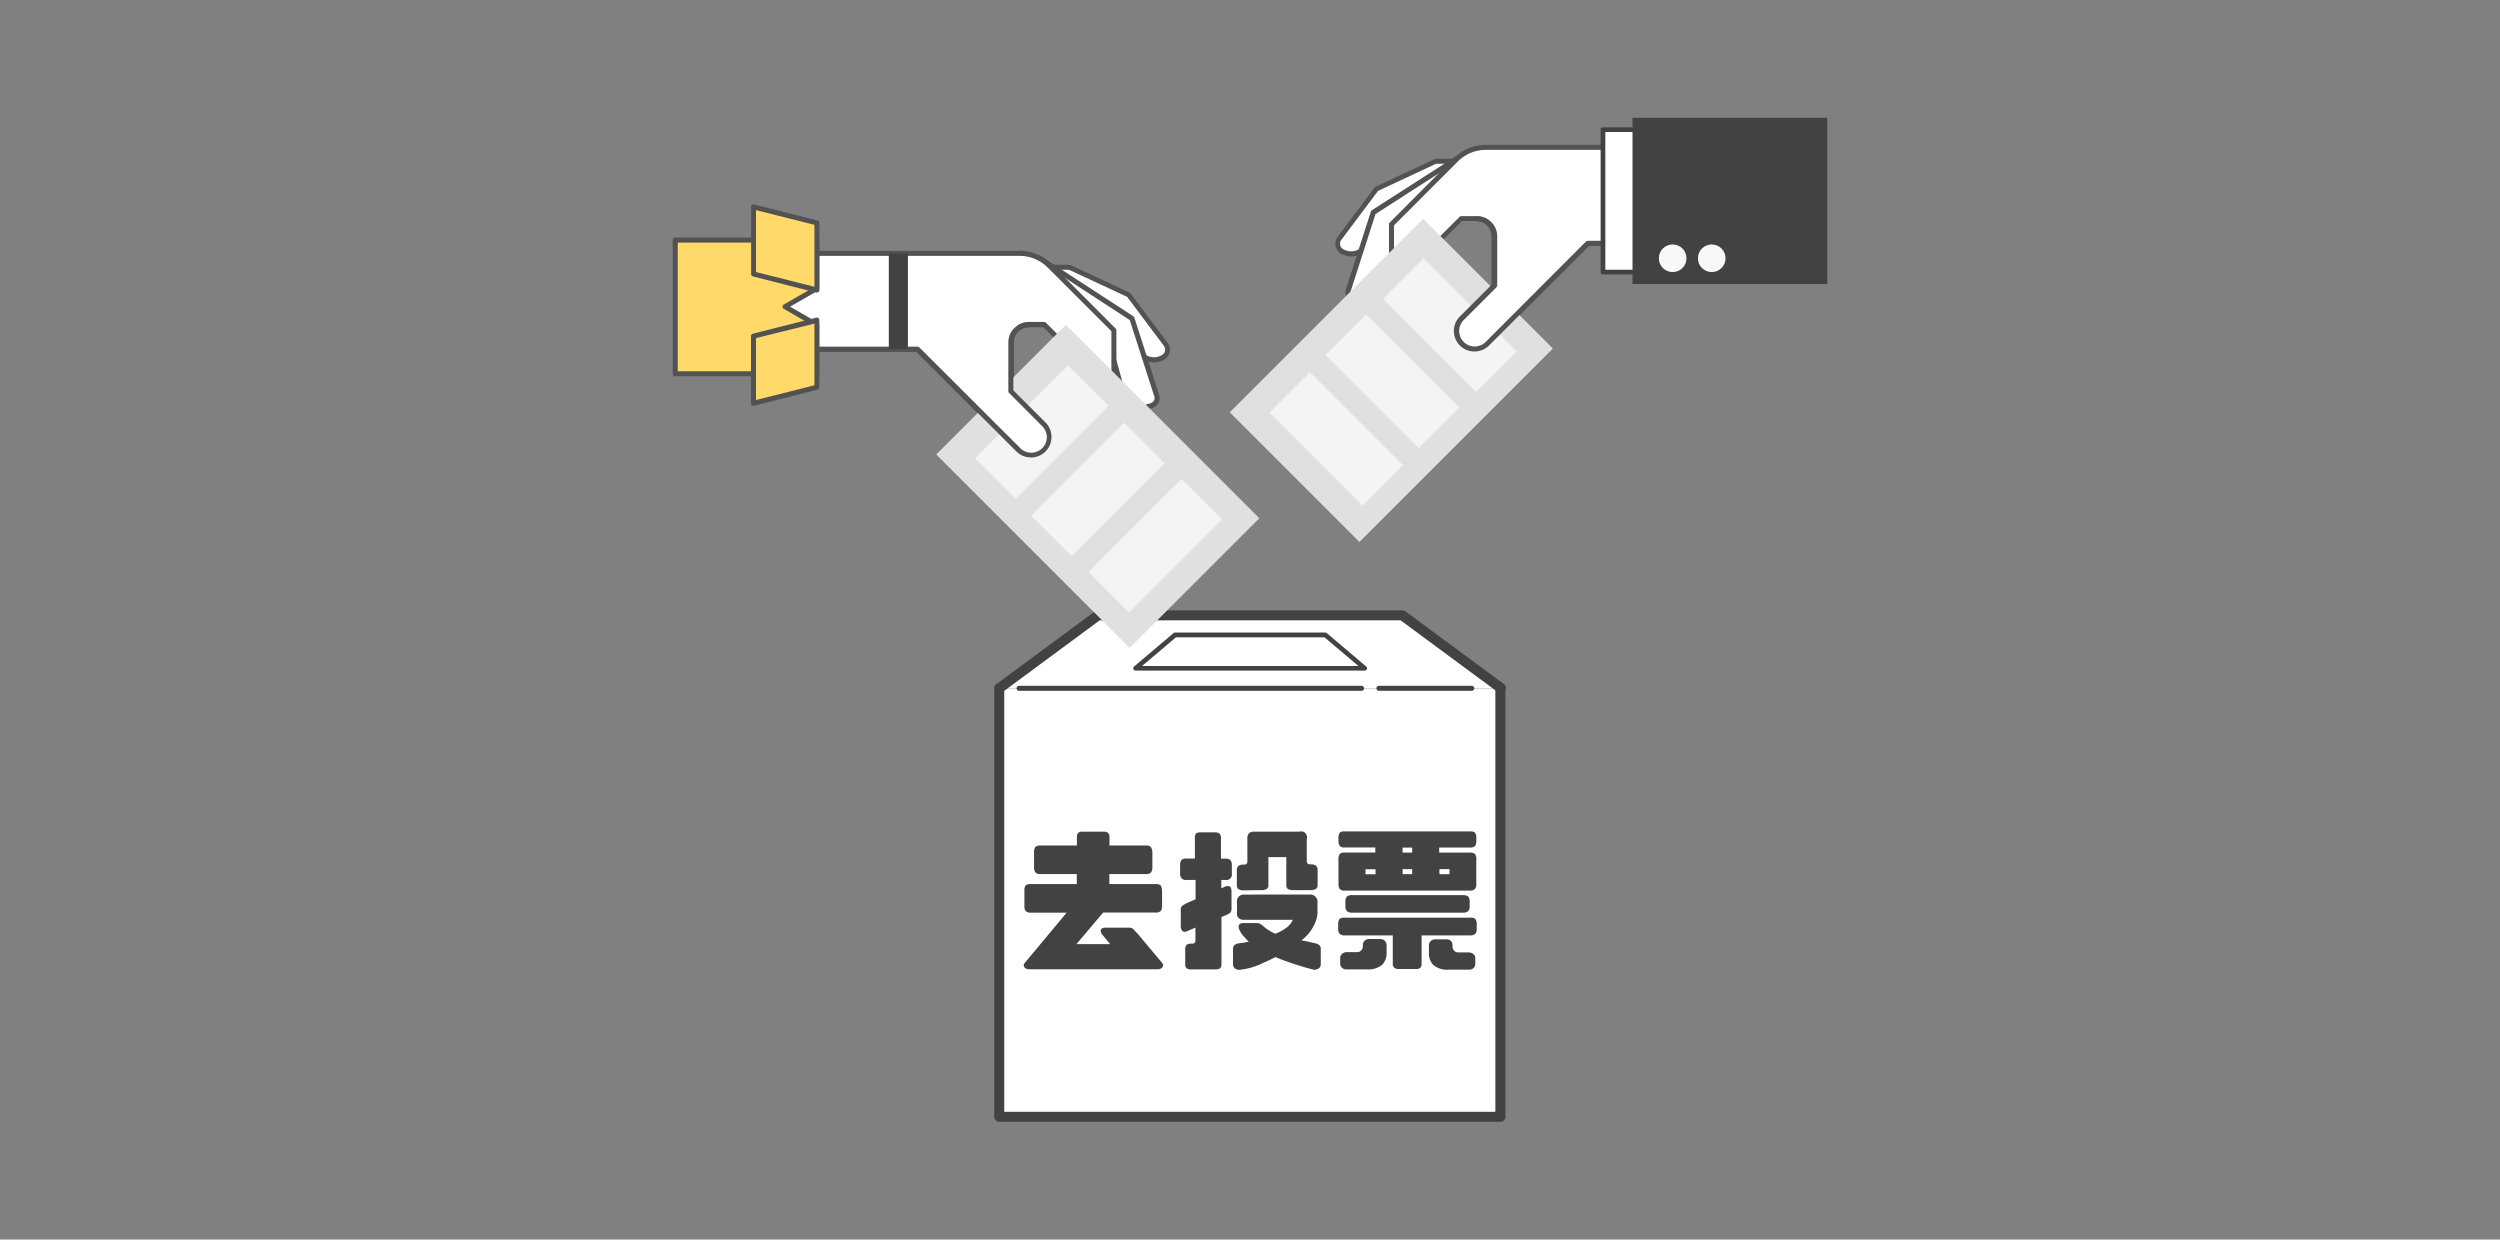 <svg id="圖層_1" data-name="圖層 1" xmlns="http://www.w3.org/2000/svg" viewBox="0 0 599 297"><rect x="0" y="0" width="599" height="297" fill="#808080" stroke="none"/><defs><style>.cls-1{fill:#fff;}.cls-2{fill:#424242;}.cls-3{fill:#525252;}.cls-4{fill:#e0e0e0;}.cls-5{fill:#f4f4f4;}.cls-6{fill:#f8f8f8;}.cls-7{fill:#ffda6a;}</style></defs><title>14</title><path class="cls-1" d="M263.09,147.43H336l23.66,17.42H239.51Z"/><polyline class="cls-1" points="359.49 164.92 359.49 267.58 239.42 267.58 239.42 164.92"/><path class="cls-2" d="M359.49,268.78H239.42a1.2,1.2,0,0,1-1.2-1.2V164.92a1.2,1.2,0,0,1,2.4,0V266.38H358.29V164.92a1.21,1.21,0,0,1,2.41,0V267.58A1.2,1.2,0,0,1,359.49,268.78Z"/><path class="cls-1" d="M281.54,152.11h36l9.44,8H272.09Z"/><path class="cls-2" d="M327,160.67H272.09a.54.54,0,0,1-.52-.36.56.56,0,0,1,.16-.62l9.45-8a.59.59,0,0,1,.36-.13h36a.59.59,0,0,1,.36.13l9.44,8a.54.54,0,0,1,.09.77A.53.53,0,0,1,327,160.67Zm-53.36-1.1h51.84l-8.12-6.86H281.75Z"/><path class="cls-2" d="M359.57,166.05a1.18,1.18,0,0,1-.71-.23l-23.28-17.19H263.49l-23.27,17.19a1.2,1.2,0,0,1-1.42-1.94l23.58-17.42a1.23,1.23,0,0,1,.71-.23H336a1.11,1.11,0,0,1,.72.23l23.59,17.42a1.21,1.21,0,0,1,.25,1.69h0A1.23,1.23,0,0,1,359.57,166.05Z"/><path class="cls-2" d="M352.64,165.52H330.39a.6.6,0,0,1,0-1.2h22.25a.61.61,0,0,1,.6.6A.6.6,0,0,1,352.64,165.52Z"/><path class="cls-2" d="M326.24,165.52H244.17a.6.6,0,0,1-.6-.6.61.61,0,0,1,.6-.6h82.07a.6.6,0,0,1,0,1.2Z"/><path class="cls-2" d="M245.75,218.27a1.79,1.79,0,0,1-.3-1.21v-3.53a2.09,2.09,0,0,1,.3-1.4,1.82,1.82,0,0,1,1.2-.3H258v-2.41h-8.7a1.5,1.5,0,0,1-1.2-.37,1.84,1.84,0,0,1-.34-1.2v-3.54a2,2,0,0,1,.34-1.39,1.62,1.62,0,0,1,1.2-.34h8.73V200.4a1.12,1.12,0,0,1,.35-.86,1.2,1.2,0,0,1,.87-.27h5.27a1.47,1.47,0,0,1,.93.27,1.1,1.1,0,0,1,.38.86v2.18h8.69a1.66,1.66,0,0,1,1.21.34,2.43,2.43,0,0,1,.38,1.39v3.54a1.89,1.89,0,0,1-.34,1.2,1.65,1.65,0,0,1-1.28.37h-8.69v2.41h11a1.9,1.9,0,0,1,1.29.3,2.84,2.84,0,0,1,.34,1.4v3.53a1.91,1.91,0,0,1-.3,1.21,1.77,1.77,0,0,1-1.33.38H264.31l-6.4,7.57H266l-2-2.41c-.3-.55-.34-1-.16-1.2a1.56,1.56,0,0,1,1.21-.34h5.39a1.45,1.45,0,0,1,1.09.34l1.12,1.2,5.76,6.86a.83.83,0,0,1,.08,1.13,1.4,1.4,0,0,1-1.09.44H246.58a1.43,1.43,0,0,1-1.1-.44.82.82,0,0,1,.09-1.13l10-12H247A1.59,1.59,0,0,1,245.75,218.27Z"/><path class="cls-2" d="M283.09,210.41a1.66,1.66,0,0,1-.33-1.2v-1.77a2.09,2.09,0,0,1,.33-1.4,1.69,1.69,0,0,1,1.21-.33h2V200.9a1.9,1.9,0,0,1,.26-1.21,2.21,2.21,0,0,1,1.21-.26H291a2,2,0,0,1,1.21.3,1.66,1.66,0,0,1,.33,1.2v4.81h1a1.81,1.81,0,0,1,1.27.34,2,2,0,0,1,.34,1.4v1.8a1.34,1.34,0,0,1-1.06,1.56,1.27,1.27,0,0,1-.55,0h-.91v2l1-.45c.61-.15,1-.11,1.21.19a2.42,2.42,0,0,1,.23,1.27v3.73a1.67,1.67,0,0,1-.3,1.13,9.33,9.33,0,0,1-1.21.64l-.9.37v11.34a1.21,1.21,0,0,1-.34.95,2.07,2.07,0,0,1-1.2.25h-5.6a2,2,0,0,1-1.21-.25,1.2,1.2,0,0,1-.33-.95v-3.47a1.52,1.52,0,0,1,.33-1.2,1.91,1.91,0,0,1,1.21-.3h.14a.69.69,0,0,0,.76-.6.54.54,0,0,0,0-.18v-3.06l-2.07.9a.89.89,0,0,1-1.06-.11,1.74,1.74,0,0,1-.37-1.35v-3.44a1.49,1.49,0,0,1,.26-1.14,9.71,9.71,0,0,1,1.28-.78l2-.86v-4.63h-2A1.48,1.48,0,0,1,283.09,210.41Zm31,3.92a1.65,1.65,0,0,1,1.05.48,1.86,1.86,0,0,1,.53,1v3.09a8.16,8.16,0,0,1-1.05,3.2,10.08,10.08,0,0,1-2.79,3.2c1,.18,2,.41,3.06.67a2.42,2.42,0,0,1,1.12.41,1.18,1.18,0,0,1,.45,1V231a1.18,1.18,0,0,1-.45,1,2.05,2.05,0,0,1-1.12.37,70.69,70.69,0,0,1-9.3-3.05c-1,.53-2,1-2.95,1.39a16.06,16.06,0,0,1-5.71,1.66,1.79,1.79,0,0,1-1.09-.37,1.28,1.28,0,0,1-.41-1v-3.61a1.26,1.26,0,0,1,.41-1A2.14,2.14,0,0,1,297,226c.71-.07,1.47-.23,2.21-.37a6.69,6.69,0,0,1-.93-1,5.19,5.19,0,0,1-1.51-2.41c0-.42.07-.67.3-.83a1.55,1.55,0,0,1,.94-.22H301a1.82,1.82,0,0,1,1,.22,6.85,6.85,0,0,1,.9.71,11.58,11.58,0,0,0,2.67,1.63c2.26-.9,3.61-2,4.19-3.35H297.92a1.55,1.55,0,0,1-1.09-.38,1.23,1.23,0,0,1-.45-1v-3.18a1.36,1.36,0,0,1,.45-1,1.68,1.68,0,0,1,1.09-.48Zm-16-1a2.22,2.22,0,0,1-1.36-.3,1.06,1.06,0,0,1-.38-.94v-3.43a1.52,1.52,0,0,1,.38-1.2,2.22,2.22,0,0,1,1.36-.3.7.7,0,0,0,.78-.6.6.6,0,0,0,0-.19V201a1.8,1.8,0,0,1,.42-1.39,1.91,1.91,0,0,1,1.31-.34h10.73a1.39,1.39,0,0,1,1.77,1.73v5.31a.72.72,0,0,0,.66.79.49.49,0,0,0,.17,0,2.41,2.41,0,0,1,1.39.3,1.64,1.64,0,0,1,.38,1.2v3.43a1.13,1.13,0,0,1-.38.94,2.41,2.41,0,0,1-1.39.3h-4a2.33,2.33,0,0,1-1.39-.3,1.13,1.13,0,0,1-.34-.94v-6.66h-4.29v6.66a1,1,0,0,1-.38.94,2.23,2.23,0,0,1-1.38.3Z"/><path class="cls-2" d="M320.93,223.7a1.88,1.88,0,0,1-.3-1.2v-.9a2.35,2.35,0,0,1,.3-1.4,1.7,1.7,0,0,1,1.21-.33h30.07a1.86,1.86,0,0,1,1.31.33,2.35,2.35,0,0,1,.3,1.4v.9a1.88,1.88,0,0,1-.3,1.2,1.71,1.71,0,0,1-1.31.42h-11.6V231a1.2,1.2,0,0,1-.3.87,1.3,1.3,0,0,1-.87.3H335a1.42,1.42,0,0,1-.91-.3,1,1,0,0,1-.38-.87v-6.88H322.09A1.6,1.6,0,0,1,320.93,223.7Zm.08-21a2.12,2.12,0,0,1-.31-1.2v-.6a2.35,2.35,0,0,1,.31-1.4,1.75,1.75,0,0,1,1.2-.3h29.92a1.9,1.9,0,0,1,1.29.3,2.15,2.15,0,0,1,.3,1.4v.6a1.9,1.9,0,0,1-.3,1.2,1.68,1.68,0,0,1-1.29.37h-7.3v1.21h7.3a1.9,1.9,0,0,1,1.29.34,2.07,2.07,0,0,1,.3,1.39v5.76a1.77,1.77,0,0,1-.3,1.2,1.65,1.65,0,0,1-1.29.42H322.24A1.54,1.54,0,0,1,321,213a1.94,1.94,0,0,1-.3-1.2V206a2.26,2.26,0,0,1,.3-1.39,1.71,1.71,0,0,1,1.2-.34h7.33v-1.21h-7.3A1.55,1.55,0,0,1,321,202.7ZM330.87,225a1.59,1.59,0,0,1,.94.42,1.4,1.4,0,0,1,.42,1v1.73a4,4,0,0,1-1.06,3,5.16,5.16,0,0,1-3.5,1.12h-5.09a1.48,1.48,0,0,1-1.05-.41,1.32,1.32,0,0,1-.42-.93v-1.44a1.32,1.32,0,0,1,.42-.93,1.88,1.88,0,0,1,1.05-.43h2.49a1.27,1.27,0,0,0,1.06-.4,1.41,1.41,0,0,0,.41-1.06v-.27a1.38,1.38,0,0,1,.41-1,1.8,1.8,0,0,1,1-.42Zm-8.17-6.71a1.86,1.86,0,0,1-.34-1.21v-.86a2,2,0,0,1,.34-1.4,1.85,1.85,0,0,1,1.2-.34h26.62a2,2,0,0,1,1.28.34,2,2,0,0,1,.33,1.4v.86a1.8,1.8,0,0,1-.33,1.21,1.74,1.74,0,0,1-1.28.38H323.94A1.56,1.56,0,0,1,322.7,218.27Zm4.48-8.81h2.4v-1.2h-2.4Zm8.88-6.4v1.2h2.3v-1.2Zm0,5.16v1.2h2.3v-1.2Zm11.55,17.18a1.42,1.42,0,0,1,.41,1v.32a1.39,1.39,0,0,0,.41,1.05,1.31,1.31,0,0,0,1.06.41H352a1.94,1.94,0,0,1,1.06.42,1.25,1.25,0,0,1,.42.94v1.43a1.25,1.25,0,0,1-.42.94,1.47,1.47,0,0,1-1.06.41h-5.07a5.15,5.15,0,0,1-3.5-1.12,4,4,0,0,1-1.06-3v-1.73a1.35,1.35,0,0,1,.42-1,1.59,1.59,0,0,1,.94-.42h2.93A1.8,1.8,0,0,1,347.61,225.4Zm-.31-17.17h-2.41v1.21h2.41Z"/><path class="cls-1" d="M354,38.63h-9.54a2.21,2.21,0,0,0-1,.23l-13.72,6.4-8.88,11.82a2.12,2.12,0,0,0,.43,3l.15.1h0a4.29,4.29,0,0,0,5.59-1l7-8.81,10.79-5.3"/><path class="cls-3" d="M323.75,61.44a4.82,4.82,0,0,1-2.54-.71A2.74,2.74,0,0,1,320,58.9a2.66,2.66,0,0,1,.49-2.13l8.89-11.87a.68.68,0,0,1,.23-.18l13.7-6.41a2.89,2.89,0,0,1,1.2-.28H354a.6.6,0,0,1,0,1.2h-9.54a1.66,1.66,0,0,0-.73.17l-13.56,6.35-8.8,11.73a1.51,1.51,0,0,0,.3,2.12l.12.08a3.72,3.72,0,0,0,4.81-.83l7-8.82a1,1,0,0,1,.2-.16l10.76-5.37a.6.6,0,0,1,.83.18.61.61,0,0,1-.17.83l-.13.06-10.62,5.32-6.94,8.71A4.83,4.83,0,0,1,323.75,61.44Z"/><path class="cls-1" d="M351.46,36.41,329.05,50.9l-5.94,18.49a1.91,1.91,0,0,0,1.24,2.39h.06l1.2.34a4.51,4.51,0,0,0,5.57-3.08v0l4.13-14.65"/><path class="cls-3" d="M326.83,72.92a4.5,4.5,0,0,1-1.41-.2l-1.2-.34a2.46,2.46,0,0,1-1.53-1.2,2.42,2.42,0,0,1-.17-2l5.94-18.49a.64.64,0,0,1,.24-.32L351.1,36a.61.61,0,0,1,.84.18.6.6,0,0,1-.18.83L329.57,51.29l-5.88,18.28a1.34,1.34,0,0,0,.08,1,1.27,1.27,0,0,0,.81.64l1.2.34a3.86,3.86,0,0,0,4.82-2.75l4.13-14.64a.61.61,0,0,1,.73-.42.62.62,0,0,1,.42.75l-4.15,14.7A5.1,5.1,0,0,1,326.83,72.92Z"/><path class="cls-1" d="M421.28,35.35H356a10.1,10.1,0,0,0-7.15,3L333.38,53.75V76.83A2.18,2.18,0,0,0,335.56,79h1.23a4.52,4.52,0,0,0,4.53-4.51h0V61.19l8.7-8.81h3.71a4.18,4.18,0,0,1,4.18,4.17h0v12L350,76.44a4.35,4.35,0,0,0,0,6.16h0a4.36,4.36,0,0,0,6.16,0h0L367.05,71.7l13.47-13.41h40.76"/><path class="cls-3" d="M353.11,84.48a4.95,4.95,0,0,1-3.51-8.42l7.75-7.77V56.55a3.6,3.6,0,0,0-3.61-3.6h-3.46l-8.42,8.42V74.49a5.13,5.13,0,0,1-5.07,5.12h-1.21a2.77,2.77,0,0,1-2.78-2.75V53.75a.59.59,0,0,1,.17-.42L348.4,37.84A10.67,10.67,0,0,1,356,34.71h65.32a.62.62,0,0,1,.6.6.6.6,0,0,1-.6.6H356a9.44,9.44,0,0,0-6.7,2.78L334,54V76.82a1.59,1.59,0,0,0,1.57,1.59h1.24a3.93,3.93,0,0,0,3.93-3.92V61.19a.63.63,0,0,1,.17-.43l8.8-8.8a.6.6,0,0,1,.42-.18h3.72a4.81,4.81,0,0,1,4.81,4.81V68.53a.58.58,0,0,1-.18.43l-7.94,7.93a3.77,3.77,0,1,0,5.33,5.33h0l24.24-24.37a.58.58,0,0,1,.42-.18h40.76a.61.61,0,0,1,0,1.21h-40.5L356.62,83A5,5,0,0,1,353.11,84.48Z"/><rect class="cls-4" x="300.6" y="69.19" width="65.55" height="43.94" transform="translate(33.17 262.42) rotate(-45)"/><rect class="cls-5" x="340.52" y="62.2" width="13.7" height="31.51" transform="translate(46.61 268.45) rotate(-45)"/><rect class="cls-5" x="326.78" y="75.6" width="13.7" height="31.51" transform="translate(33.11 262.66) rotate(-45)"/><rect class="cls-5" x="313.31" y="89.41" width="13.7" height="31.51" transform="translate(19.41 257.18) rotate(-45)"/><path class="cls-1" d="M354,52.46a4.13,4.13,0,0,1,4.13,4.11V68.4l-7.85,7.84a4.35,4.35,0,0,0,0,6.12h0a4.32,4.32,0,0,0,6.1,0l10.83-10.83L380.4,58.3h40.71"/><path class="cls-3" d="M353.29,84.22a4.92,4.92,0,0,1-3.48-8.42l7.68-7.67V56.59A3.52,3.52,0,0,0,354,53.07a.61.61,0,0,1,0-1.21,4.73,4.73,0,0,1,4.73,4.73V68.4a.59.59,0,0,1-.17.42l-7.85,7.86a3.71,3.71,0,0,0,5.25,5.25L380,57.88a.53.53,0,0,1,.42-.18h40.71a.6.6,0,1,1,0,1.2H380.66L356.78,82.78A5,5,0,0,1,353.29,84.22ZM358.1,68.4Z"/><rect class="cls-1" x="384.09" y="31.07" width="39.98" height="34.12"/><path class="cls-2" d="M424.07,65.74h-40a.54.54,0,0,1-.56-.54h0V31.07a.54.54,0,0,1,.55-.56h40a.54.54,0,0,1,.55.53V65.19a.53.53,0,0,1-.53.55Zm-39.43-1.11H423.5v-33H384.64Z"/><rect class="cls-2" x="391.15" y="28.22" width="46.67" height="39.83"/><circle class="cls-6" cx="400.77" cy="61.88" r="3.31"/><circle class="cls-6" cx="410.13" cy="61.88" r="3.31"/><path class="cls-1" d="M246.27,64h9.53a2.61,2.61,0,0,1,1,.23l13.7,6.41,8.9,11.86a2.11,2.11,0,0,1-.43,2.95l-.16.11h0a4.27,4.27,0,0,1-5.58-1l-7-8.82L255.45,70.4"/><path class="cls-3" d="M276.52,86.82A4.82,4.82,0,0,1,272.7,85l-6.88-8.65L255.2,71a.6.6,0,0,1-.28-.8h0a.58.58,0,0,1,.78-.28h0l10.69,5.31a.78.78,0,0,1,.2.16l7,8.82a3.71,3.71,0,0,0,4.81.86,1.57,1.57,0,0,0,.75-1,1.51,1.51,0,0,0-.28-1.2l-8.8-11.74-13.58-6.33a1.71,1.71,0,0,0-.74-.17h-9.53a.6.6,0,1,1,0-1.2h9.53a3,3,0,0,1,1.21.28l13.71,6.41a.64.64,0,0,1,.21.19l8.9,11.86a2.71,2.71,0,0,1,.5,2.13,2.75,2.75,0,0,1-1.2,1.8A5,5,0,0,1,276.52,86.82Z"/><path class="cls-1" d="M248.82,61.79l22.39,14.54,6,18.49A1.9,1.9,0,0,1,276,97.21h0l-1.21.34a4.5,4.5,0,0,1-5.57-3.07l0-.12L265,79.78"/><path class="cls-3" d="M273.45,98.31a5.11,5.11,0,0,1-4.91-3.72l-4.12-14.65a.62.62,0,1,1,1.2-.33l4.08,14.64a3.87,3.87,0,0,0,4.78,2.7h0l1.2-.34a1.4,1.4,0,0,0,.81-.64,1.34,1.34,0,0,0,.08-1l-5.88-18.28L248.5,62.23a.6.6,0,0,1-.18-.83.63.63,0,0,1,.84-.18l22.39,14.56a.7.7,0,0,1,.24.32l5.94,18.49a2.42,2.42,0,0,1-.17,2,2.47,2.47,0,0,1-1.53,1.2l-1.2.34A5,5,0,0,1,273.45,98.31Z"/><path class="cls-1" d="M179,60.69h65.32a10.14,10.14,0,0,1,7.13,3l15.44,15.48v23.08a2.17,2.17,0,0,1-2.17,2.18h-1.21A4.52,4.52,0,0,1,259,99.88h0V86.57l-8.79-8.81h-3.7a4.17,4.17,0,0,0-4.17,4.17h0V93.88l7.94,7.94a4.39,4.39,0,0,1,0,6.17h0a4.36,4.36,0,0,1-6.16,0h0L233.18,97.08,219.76,83.65H179"/><path class="cls-3" d="M247.17,109.86a4.91,4.91,0,0,1-3.51-1.44L219.5,84.26H179a.61.61,0,1,1,0-1.21h40.76a.6.6,0,0,1,.42.18l24.33,24.37a3.76,3.76,0,1,0,5.32-5.32h0l-7.93-7.9a.58.58,0,0,1-.18-.43v-12a4.81,4.81,0,0,1,4.81-4.81h3.66a.64.64,0,0,1,.42.18l8.8,8.81a.59.59,0,0,1,.17.42V99.87a3.93,3.93,0,0,0,3.93,3.92h1.21a1.57,1.57,0,0,0,1.57-1.58V79.36L251,64.08a9.43,9.43,0,0,0-6.7-2.77H179a.61.61,0,0,1-.61-.61.62.62,0,0,1,.61-.6h65.32a10.65,10.65,0,0,1,7.55,3.13l15.44,15.5a.55.55,0,0,1,.18.43v23a2.77,2.77,0,0,1-2.77,2.78h-1.21a5.13,5.13,0,0,1-5.13-5.12V86.82L250,78.4h-3.47a3.6,3.6,0,0,0-3.6,3.61v11.7l7.75,7.76a5,5,0,0,1-3.51,8.42Z"/><rect class="cls-4" x="241.06" y="83.74" width="43.94" height="65.55" transform="translate(-5.35 220.13) rotate(-45)"/><rect class="cls-5" x="233.86" y="96.66" width="31.51" height="13.7" transform="translate(-0.08 206.83) rotate(-45)"/><rect class="cls-5" x="247.27" y="110.41" width="31.51" height="13.7" transform="translate(-5.87 220.34) rotate(-45)"/><rect class="cls-5" x="261.06" y="123.87" width="31.51" height="13.7" transform="translate(-11.35 234.04) rotate(-45)"/><path class="cls-1" d="M246.31,77.84A4.12,4.12,0,0,0,242.19,82V93.78l7.84,7.81a4.32,4.32,0,0,1,0,6.1h0a4.32,4.32,0,0,1-6.1,0L233.11,96.86,219.88,83.63H179.15"/><path class="cls-3" d="M247,109.6a4.82,4.82,0,0,1-3.48-1.44L219.61,84.27H179.15a.61.61,0,0,1,0-1.21h40.72a.59.59,0,0,1,.42.19l24.05,24a3.72,3.72,0,1,0,5.26-5.25l-7.83-7.85a.59.59,0,0,1-.17-.42V82a4.73,4.73,0,0,1,4.73-4.73h0a.6.6,0,0,1,.6.6.62.62,0,0,1-.6.61A3.52,3.52,0,0,0,242.8,82h0V93.53l7.68,7.67a4.92,4.92,0,0,1-3.49,8.42Z"/><polyline class="cls-7" points="161.78 89.5 195.69 89.5 195.69 77.88 188.11 73.51 195.69 69.14 195.69 57.52 161.78 57.52"/><path class="cls-3" d="M161.18,57.52a.6.6,0,0,1,.6-.6h33.91a.6.6,0,0,1,.6.6V69.11a.59.59,0,0,1-.3.52l-6.68,3.85L196,77.34a.59.59,0,0,1,.3.52v11.7a.6.6,0,0,1-.6.6H161.78a.6.6,0,0,1-.6-.6m1.21-.6h32.7V78.23L187.81,74a.6.6,0,0,1-.23-.82.69.69,0,0,1,.23-.22l7.28-4.2V58.12h-32.7"/><polygon class="cls-7" points="195.69 69.48 180.53 65.65 180.53 49.58 195.69 53.4 195.69 69.48"/><path class="cls-3" d="M195.69,70.09h-.16l-15.1-3.85a.62.62,0,0,1-.46-.59V49.58a.59.59,0,0,1,.23-.48.58.58,0,0,1,.52-.11l15.15,3.84a.59.59,0,0,1,.46.57V69.48a.63.63,0,0,1-.24.49A.72.72,0,0,1,195.69,70.09Zm-14.55-4.91,14,3.53V53.87l-14-3.52Z"/><polygon class="cls-7" points="180.53 96.62 195.69 92.78 195.69 76.7 180.53 80.54 180.53 96.62"/><path class="cls-3" d="M180.53,97.21a.59.59,0,0,1-.6-.6V80.54a.61.61,0,0,1,.5-.6l15.14-3.83a.61.61,0,0,1,.74.45.69.69,0,0,1,0,.13V92.78a.59.59,0,0,1-.46.58L180.72,97.2Zm.61-16.2V95.84l14-3.53V77.53Z"/><rect class="cls-2" x="212.96" y="60.73" width="4.58" height="22.87"/></svg>